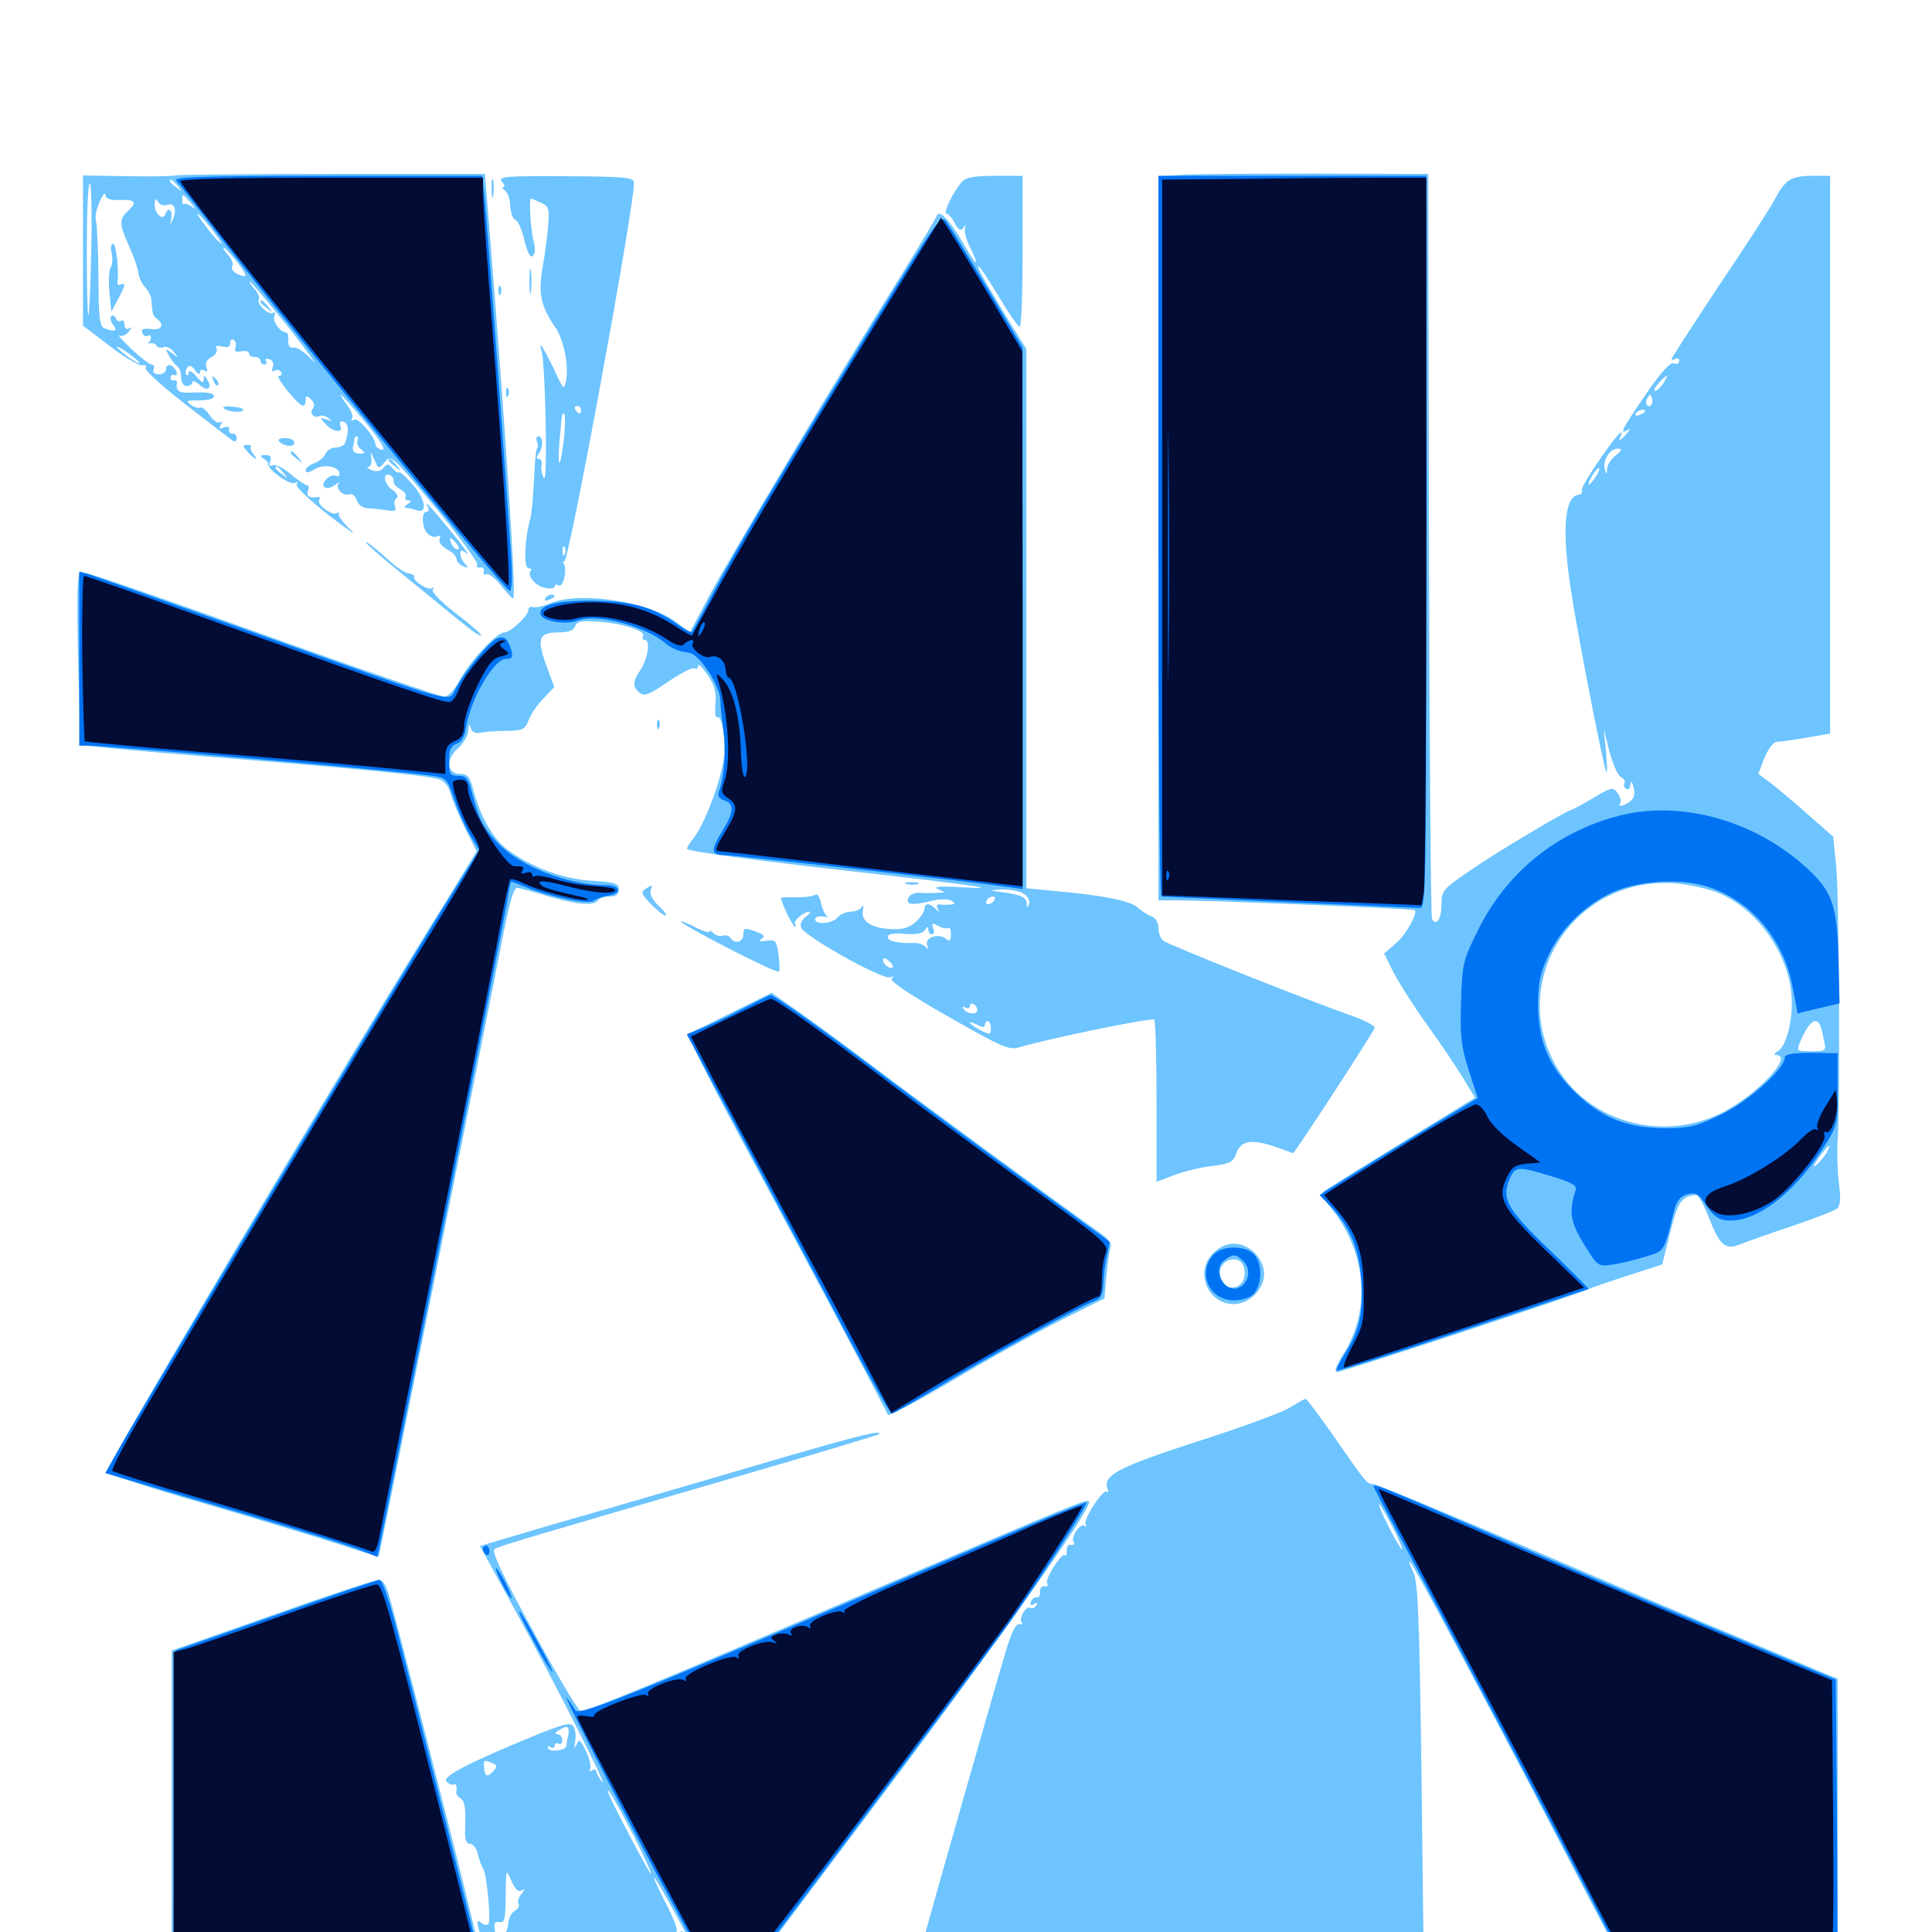 <svg xmlns="http://www.w3.org/2000/svg" viewBox="0 -1000 1000 1000">
	<path fill="#6dc4ff" d="M90.625 -909.18C90.234 -908.789 79.297 -908.594 66.406 -908.789L42.969 -909.18V-870.312V-831.445L56.836 -820.898C64.453 -815.039 72.07 -810.547 73.633 -810.938C75.195 -811.328 75.977 -810.742 75.391 -809.57C74.609 -808.594 83.984 -800 96.094 -790.625C108.203 -781.25 119.141 -772.852 120.312 -772.07C121.484 -771.094 122.461 -771.484 122.461 -773.242C122.461 -774.609 121.484 -775.781 120.312 -775.586C119.141 -775.391 118.359 -776.172 118.555 -777.539C118.945 -779.102 117.773 -779.492 115.82 -778.711C113.477 -777.734 113.086 -778.125 114.258 -780.078C115.234 -781.641 115.039 -782.227 113.867 -781.445C112.695 -780.664 110.352 -782.422 108.594 -784.961C106.836 -787.695 104.492 -789.453 103.711 -789.062C102.93 -788.477 100.586 -789.062 98.828 -790.43C95.898 -792.578 96.484 -792.773 103.125 -792.773C107.617 -792.773 110.742 -793.555 110.742 -794.922C110.742 -796.484 107.422 -797.07 101.172 -796.875C92.578 -796.289 90.82 -797.266 91.602 -802.148C91.602 -802.93 91.016 -803.32 90.039 -803.125C89.062 -802.734 88.281 -803.516 88.281 -804.492C88.281 -805.664 89.062 -806.25 90.234 -805.859C92.969 -805.078 91.016 -809.961 88.281 -810.938C86.914 -811.328 85.938 -810.547 85.938 -808.984C85.938 -807.422 84.375 -806.25 82.227 -806.25C80.078 -806.25 78.906 -807.227 79.492 -808.789C80.078 -810.156 79.688 -811.328 78.516 -811.328C77.344 -811.328 72.656 -815.039 67.969 -819.336C63.477 -823.828 60.547 -826.953 61.719 -826.367C63.086 -825.586 65.234 -826.562 66.602 -828.32C68.555 -830.664 68.555 -831.055 66.992 -830.078C65.43 -829.297 64.453 -829.883 64.453 -831.836C64.453 -833.594 63.672 -834.57 62.695 -833.984C61.719 -833.203 60.547 -833.984 59.961 -835.156C59.57 -836.523 58.398 -837.109 57.617 -836.328C56.836 -835.547 57.227 -833.594 58.594 -831.836C61.133 -828.711 59.375 -827.93 54.102 -830.078C51.562 -830.859 50.977 -835.938 50.977 -857.227C50.781 -871.68 50.195 -884.766 49.609 -886.133C49.023 -887.695 50 -891.992 51.562 -895.508C53.125 -899.219 54.492 -900.781 54.492 -899.219C54.688 -897.266 56.641 -896.289 60.938 -896.484C69.922 -896.875 71.289 -895.508 66.602 -891.211C61.523 -886.328 61.523 -884.375 66.797 -872.656C69.141 -867.383 71.484 -860.938 71.68 -858.398C72.07 -855.859 73.828 -852.539 75.391 -850.977C76.758 -849.414 78.32 -846.68 78.32 -844.922C78.906 -837.695 79.102 -836.523 81.055 -835.156C85.352 -832.031 83.789 -828.906 78.32 -829.688C74.219 -830.078 72.852 -829.688 73.633 -827.734C74.219 -826.172 75.391 -825.586 76.367 -826.172C77.344 -826.758 78.125 -826.367 78.125 -825.195C78.125 -824.219 77.539 -823.047 76.758 -822.461C75.781 -822.07 76.172 -822.07 77.539 -822.266C78.906 -822.656 80.469 -822.07 81.055 -821.094C81.641 -820.117 83.398 -819.727 84.766 -820.312C86.133 -820.898 88.477 -819.727 90.039 -817.773C92.578 -814.453 92.578 -814.453 89.062 -817.188C85.547 -819.922 85.352 -819.922 87.5 -815.82C88.867 -813.477 90.82 -810.938 91.797 -810.352C92.969 -809.766 93.75 -807.227 93.75 -804.688C93.75 -802.148 94.922 -800.195 96.68 -800.195C98.242 -800.195 99.609 -801.172 99.609 -802.148C99.609 -803.32 101.367 -802.539 103.32 -800.781C107.422 -797.07 110.156 -799.023 107.227 -803.516C105.859 -806.055 105.469 -806.055 105.469 -803.516C105.273 -801.367 104.297 -801.953 101.562 -805.273C99.414 -807.812 97.656 -808.594 97.656 -807.227C97.656 -805.859 97.07 -805.273 96.484 -806.055C95.898 -806.641 95.898 -808.203 96.875 -809.57C97.852 -811.328 99.023 -810.938 100.977 -808.398C102.344 -806.25 103.516 -805.859 103.516 -807.227C103.516 -808.594 104.492 -808.984 105.859 -808.203C107.422 -807.227 107.617 -807.812 106.836 -809.961C106.055 -812.109 107.031 -813.867 109.57 -815.234C111.719 -816.406 112.695 -818.359 112.109 -819.531C111.133 -820.898 112.109 -821.289 114.844 -820.703C117.773 -819.922 119.141 -820.312 119.141 -822.461C119.141 -824.023 119.922 -824.805 121.094 -824.023C122.07 -823.438 122.461 -821.68 121.875 -820.117C121.094 -818.164 121.875 -817.578 124.805 -818.164C127.148 -818.555 128.906 -818.164 128.906 -816.992C128.906 -816.016 130.273 -815.234 131.836 -815.234C133.398 -815.234 134.766 -814.453 134.766 -813.281C134.766 -812.305 135.742 -811.328 136.914 -811.328C137.891 -811.328 138.281 -812.109 137.695 -813.281C137.109 -814.258 137.695 -814.648 139.453 -814.062C141.211 -813.477 141.797 -811.719 141.211 -809.961C140.43 -808.008 140.82 -807.227 142.188 -808.203C143.359 -808.789 144.727 -808.594 145.508 -807.422C146.094 -806.445 145.703 -805.469 144.336 -805.469C141.992 -805.469 154.102 -790.234 156.836 -790.039C157.617 -789.844 158.203 -791.211 158.203 -792.773C158.203 -795.312 158.594 -795.508 160.938 -793.359C162.695 -791.602 163.086 -790.039 161.914 -788.477C159.766 -786.133 162.891 -783.008 165.625 -784.766C166.406 -785.156 168.359 -784.766 169.922 -783.594C172.266 -782.031 172.07 -781.836 169.141 -782.812C165.43 -784.18 165.43 -783.984 168.555 -780.469C172.461 -776.172 177.93 -775.586 176.172 -779.688C175.586 -781.641 176.172 -782.227 177.93 -781.641C180.469 -780.664 180.664 -776.953 178.711 -770.898C178.32 -769.531 175.977 -768.359 173.828 -768.359C171.68 -768.359 169.336 -766.992 168.555 -765.234C167.969 -763.672 165.43 -761.328 162.891 -760.352C160.352 -759.57 158.203 -757.617 158.203 -756.445C158.203 -755.078 159.766 -755.273 162.695 -757.031C167.383 -760.156 175.781 -758.594 175.781 -754.688C175.781 -753.516 174.805 -753.125 173.828 -753.711C172.656 -754.297 170.508 -753.711 168.945 -751.953C165.039 -748.047 168.945 -745.703 173.438 -749.023C175.195 -750.391 176.172 -750.781 175.391 -750C173.242 -747.461 177.539 -742.969 180.664 -744.141C182.031 -744.727 183.789 -743.555 184.57 -741.211C185.352 -738.867 187.5 -737.109 190.039 -736.914C192.383 -736.914 196.875 -736.328 200 -735.938C204.297 -735.156 205.273 -735.547 204.492 -737.891C203.711 -739.648 204.297 -741.406 205.273 -742.188C206.445 -742.773 205.664 -744.531 203.32 -746.289C198.828 -749.219 197.656 -755.664 201.758 -754.102C202.93 -753.711 203.906 -752.344 203.711 -751.172C203.32 -750 204.883 -748.047 207.031 -746.875C209.18 -745.703 210.547 -743.945 209.961 -742.773C209.18 -741.797 209.961 -741.016 211.328 -741.016C213.086 -741.016 213.086 -740.43 210.938 -739.062C209.18 -737.891 208.984 -737.109 210.352 -737.109C211.523 -737.109 213.867 -736.523 215.43 -735.938C221.289 -733.789 220.508 -741.016 214.062 -748.633C210.352 -752.93 207.031 -756.055 206.641 -755.469C206.055 -755.078 204.492 -755.859 203.125 -757.617C200.977 -760.156 200.391 -760.156 198.438 -757.812C197.07 -756.055 194.922 -755.664 192.383 -756.641C190.234 -757.617 189.453 -758.398 190.82 -758.398C191.992 -758.594 192.578 -760.547 192.188 -763.086C191.602 -766.602 191.797 -766.406 193.75 -762.109C195.898 -757.031 195.898 -757.031 199.219 -760.938C202.344 -764.844 202.93 -764.258 225.391 -737.305C237.891 -722.07 247.656 -708.789 247.07 -707.617C246.289 -706.641 246.875 -706.055 248.438 -706.25C249.805 -706.641 250.781 -705.664 250.391 -704.297C250.195 -702.734 250.781 -702.148 251.758 -702.734C252.734 -703.516 256.055 -700.977 259.18 -697.07C262.109 -693.359 265.039 -690.234 265.625 -690.234C267.383 -690.234 262.109 -771.289 253.32 -881.641L250.977 -909.961H171.289C127.344 -909.961 91.211 -909.57 90.625 -909.18ZM91.992 -903.711C94.531 -900.586 94.336 -900.391 91.406 -902.93C89.453 -904.297 87.891 -905.859 87.891 -906.25C87.891 -907.812 89.453 -906.836 91.992 -903.711ZM47.266 -871.484C46.875 -852.93 46.289 -837.305 45.703 -836.914C45.312 -836.523 44.922 -851.562 44.922 -870.508C44.922 -889.648 45.508 -905.078 46.484 -905.078C47.266 -905.078 47.656 -889.844 47.266 -871.484ZM98.828 -894.922C101.172 -892.188 101.367 -891.406 99.414 -892.969C97.656 -894.141 95.898 -894.922 95.312 -894.336C94.922 -893.75 94.336 -894.727 94.336 -896.289C94.336 -900 94.336 -900 98.828 -894.922ZM86.523 -893.945C90.234 -895.312 91.797 -891.602 89.453 -886.523C87.891 -883.008 87.891 -883.008 88.672 -887.109C89.453 -891.602 86.914 -893.164 85.547 -889.062C84.375 -885.547 80.078 -889.258 80.078 -893.945C80.078 -897.266 80.469 -897.656 81.836 -895.508C82.812 -893.945 84.961 -893.359 86.523 -893.945ZM109.375 -881.641C112.695 -877.344 115.039 -873.828 114.648 -873.828C114.062 -873.828 110.742 -877.344 107.422 -881.641C104.102 -885.938 101.758 -889.453 102.148 -889.453C102.734 -889.453 106.055 -885.938 109.375 -881.641ZM122.852 -864.258C126.172 -859.961 127.93 -856.836 126.562 -857.031C122.266 -857.617 118.945 -860.352 120.312 -862.305C120.898 -863.477 119.922 -866.016 117.969 -868.164C116.211 -870.117 115.039 -871.875 115.82 -871.875C116.406 -871.875 119.531 -868.359 122.852 -864.258ZM149.414 -830.469C159.766 -817.188 165.234 -809.57 161.719 -813.477C158.203 -817.383 153.906 -820.312 152.148 -820.117C150 -819.727 149.023 -820.898 149.219 -823.828C149.414 -825.977 148.828 -827.93 148.242 -827.93C145.117 -827.93 141.016 -833.398 141.992 -836.328C142.578 -838.086 142.383 -839.062 141.602 -838.086C139.453 -836.328 132.617 -842.578 133.984 -844.922C134.57 -845.898 133.594 -848.438 131.641 -850.586C129.883 -852.539 128.711 -854.297 129.297 -854.297C129.883 -854.297 138.867 -843.555 149.414 -830.469ZM51.953 -828.516C49.805 -830.859 47.461 -832.812 46.484 -832.812C43.75 -832.812 44.727 -831.445 50.391 -827.93L55.664 -824.414ZM131.836 -830.859C131.25 -832.031 130.273 -832.812 129.688 -832.812C129.297 -832.812 128.906 -832.031 128.906 -830.859C128.906 -829.883 129.883 -828.906 131.055 -828.906C132.031 -828.906 132.422 -829.883 131.836 -830.859ZM83.008 -825.391C83.594 -825.977 82.617 -827.148 80.664 -827.734C77.93 -828.906 77.734 -828.711 79.492 -826.758C80.859 -825.391 82.422 -824.805 83.008 -825.391ZM72.266 -812.109C72.266 -811.523 69.727 -812.891 66.406 -815.234C63.281 -817.578 60.547 -819.922 60.547 -820.312C60.547 -820.898 63.281 -819.531 66.406 -817.188C69.727 -814.844 72.266 -812.5 72.266 -812.109ZM173.047 -801.172C168.75 -806.055 168.555 -806.055 166.992 -803.711C166.406 -802.734 166.797 -801.367 167.969 -800.586C168.945 -800 169.922 -800 169.922 -800.781C169.922 -801.367 171.484 -800.781 173.438 -799.414C176.172 -797.266 175.977 -797.461 173.047 -801.172ZM88.086 -800.195C86.719 -801.953 85.156 -803.516 84.766 -803.516C83.203 -803.516 84.18 -801.953 87.5 -799.414C90.43 -796.875 90.625 -797.07 88.086 -800.195ZM189.258 -781.25C197.07 -771.68 200 -766.992 197.656 -767.188C195.898 -767.578 194.336 -768.75 194.336 -769.922C194.336 -773.633 185.352 -784.18 183.203 -782.812C182.031 -782.031 181.641 -782.227 182.227 -783.398C183.008 -784.57 181.641 -787.695 179.492 -790.625C177.344 -793.359 175.977 -795.703 176.367 -795.703C176.758 -795.703 182.617 -789.258 189.258 -781.25ZM184.961 -771.875C184.57 -770.508 185.547 -768.359 186.914 -767.383C189.258 -765.625 189.062 -765.234 185.938 -765.234C183.594 -765.234 182.422 -766.406 182.617 -768.359C183.008 -769.922 183.398 -771.875 183.398 -772.852C183.594 -773.633 184.18 -774.219 184.766 -774.219C185.352 -774.219 185.547 -773.047 184.961 -771.875ZM134.766 -843.75C134.766 -843.359 136.328 -841.797 138.281 -840.43C141.211 -837.891 141.406 -838.086 138.867 -841.211C136.328 -844.336 134.766 -845.312 134.766 -843.75ZM612.891 -909.57L599.609 -908.789V-721.484V-533.984H608.984C625.977 -533.984 731.445 -529.688 732.227 -528.906C733.984 -527.344 727.539 -515.82 722.266 -511.523L716.406 -506.445L721.484 -496.289C724.414 -490.82 732.031 -478.711 738.672 -469.531C745.312 -460.352 753.516 -448.242 757.031 -442.383L763.477 -431.836L725.977 -408.789C705.273 -396.094 687.305 -384.766 685.742 -383.789C683.594 -382.422 684.18 -380.664 689.062 -374.609C707.422 -351.758 709.766 -321.68 695.117 -298.828C691.211 -292.578 690.43 -289.844 692.188 -289.844C694.922 -289.844 816.211 -329.883 822.07 -332.617C823.828 -333.594 833.203 -336.719 842.773 -339.844L860.352 -345.508L864.453 -361.914C868.359 -377.93 870.508 -381.055 877.93 -381.445C879.102 -381.641 881.836 -376.367 884.375 -370.117C890.234 -355.078 892.969 -352.734 900.977 -356.055C904.492 -357.422 916.406 -361.719 927.734 -365.43C939.062 -369.336 949.414 -373.242 950.781 -374.414C952.539 -375.781 952.93 -379.492 951.758 -388.281C950.977 -394.922 950.781 -404.688 951.172 -409.961C952.539 -427.539 951.953 -536.523 950.391 -551.953L948.828 -566.992L934.766 -579.297C927.148 -586.133 918.359 -593.359 915.43 -595.508L910.156 -599.414L913.281 -607.812C915.234 -612.305 917.969 -616.016 919.531 -616.016C921.289 -616.016 928.125 -616.992 934.961 -618.164L947.266 -620.312V-764.648V-908.984H937.695C927.148 -908.984 923.828 -906.836 918.555 -896.68C916.797 -893.164 904.102 -873.438 890.234 -852.93C876.562 -832.227 865.234 -814.844 865.234 -814.258C865.234 -813.477 866.211 -813.672 867.188 -814.258C868.359 -814.844 869.141 -814.453 869.141 -813.281C869.141 -811.914 867.969 -811.328 866.406 -811.914C864.453 -812.695 859.766 -807.422 851.758 -795.703C839.648 -778.125 837.891 -774.805 842.383 -777.344C843.945 -778.32 843.945 -777.734 841.992 -775.586C839.062 -772.07 836.914 -771.094 838.867 -774.219C839.453 -775.391 839.648 -776.172 839.062 -776.172C837.109 -776.172 818.359 -748.828 818.75 -746.484C819.141 -745.117 818.555 -744.141 817.383 -743.945C809.57 -743.555 808.203 -725.195 813.477 -692.188C817.773 -665.234 830.273 -601.562 831.445 -600.391C832.031 -599.805 831.836 -604.688 831.25 -611.133L830.078 -622.852L833.008 -611.133C834.766 -604.688 837.305 -598.828 838.867 -597.852C840.625 -597.07 841.406 -595.508 840.82 -594.531C840.234 -593.555 840.625 -592.383 841.797 -591.602C842.773 -591.016 843.75 -591.992 843.945 -593.945C844.141 -596.289 844.531 -595.898 845.508 -592.578C846.484 -589.258 845.898 -586.914 843.945 -585.352C840.43 -582.617 837.109 -582.031 838.672 -584.57C839.258 -585.352 838.672 -587.695 837.305 -589.453C834.961 -592.773 833.984 -592.578 824.609 -586.914C818.945 -583.594 813.867 -580.859 813.477 -580.859C811.523 -580.859 773.047 -558.008 760.352 -549.023C746.875 -539.844 746.094 -538.867 746.094 -531.836C746.094 -524.414 743.555 -520.508 741.211 -524.219C740.625 -525.195 739.844 -612.5 739.648 -717.969L739.258 -909.961L682.617 -910.156C651.562 -910.156 620.117 -909.961 612.891 -909.57ZM860.938 -801.562C859.57 -799.414 857.617 -797.656 856.641 -797.656C855.664 -797.656 856.445 -799.414 858.398 -801.562C860.352 -803.711 862.305 -805.469 862.695 -805.469C863.086 -805.469 862.305 -803.711 860.938 -801.562ZM854.688 -790.43C852.734 -788.477 850.977 -791.406 852.734 -793.945C853.906 -796.094 854.297 -796.094 855.078 -793.945C855.469 -792.578 855.273 -791.016 854.688 -790.43ZM851.562 -787.109C851.562 -786.719 850.195 -785.742 848.438 -785.156C846.875 -784.57 846.094 -784.766 846.68 -785.938C847.852 -787.891 851.562 -788.672 851.562 -787.109ZM836.328 -764.258C833.984 -762.5 831.836 -759.375 831.836 -757.227C831.641 -754.102 831.445 -754.102 830.664 -757.031C829.492 -761.719 833.203 -767.773 837.109 -767.773C839.844 -767.773 839.844 -767.188 836.328 -764.258ZM825.391 -752.344C823.633 -750 822.266 -748.633 822.266 -749.414C822.266 -751.562 826.953 -758.594 827.734 -757.617C828.125 -757.227 827.148 -754.883 825.391 -752.344ZM887.109 -538.672C907.227 -531.836 924.805 -508.789 927.148 -486.328C928.516 -474.023 925 -458.594 920.117 -455.859C918.164 -454.688 917.969 -453.906 919.531 -453.906C928.32 -453.711 910.352 -434.18 892.383 -424.609C862.891 -408.984 825.391 -417.969 807.617 -444.727C778.32 -489.258 813.281 -546.875 867.188 -542.773C873.047 -542.383 882.031 -540.43 887.109 -538.672ZM942.188 -469.141C942.773 -467.773 943.555 -464.258 944.141 -461.328C945.312 -456.055 945.117 -455.859 937.5 -455.859C929.883 -455.859 929.688 -455.859 932.031 -461.328C934.961 -468.164 937.5 -471.484 939.844 -471.484C940.82 -471.484 941.797 -470.312 942.188 -469.141ZM945.508 -403.516C944.531 -401.562 941.992 -398.633 940.234 -397.07C938.086 -395.312 938.477 -396.68 941.406 -400.781C946.484 -407.617 948.438 -408.984 945.508 -403.516ZM254.492 -902.148C254.492 -897.852 254.883 -896.289 255.273 -898.828C255.664 -901.172 255.664 -904.688 255.273 -906.641C254.688 -908.398 254.297 -906.445 254.492 -902.148ZM259.766 -906.055C261.133 -904.492 261.523 -903.125 260.547 -903.125C259.57 -903.125 259.961 -902.344 261.328 -901.367C262.695 -900.586 264.062 -896.875 264.062 -893.555C264.258 -890.039 265.43 -886.719 266.797 -886.133C268.164 -885.742 270.312 -880.859 271.484 -875.391C273.047 -868.945 274.609 -866.406 275.781 -867.578C277.148 -868.945 277.148 -871.68 276.172 -875.195C274.805 -879.883 273.633 -897.266 274.805 -897.266C275 -897.266 277.344 -896.289 279.883 -895.117C283.984 -893.359 284.375 -891.992 283.789 -883.984C283.398 -878.906 282.227 -868.945 280.859 -861.719C278.516 -847.852 279.883 -841.602 287.5 -830.469C291.797 -824.219 294.531 -810.547 292.969 -802.93C291.992 -797.852 291.602 -798.242 286.523 -809.375C283.398 -815.82 280.469 -821.094 280.078 -821.094C279.492 -821.094 279.492 -820.312 280.078 -819.336C282.227 -816.016 283.594 -749.609 281.641 -752.539C280.469 -754.102 279.883 -757.031 280.273 -758.984C280.664 -760.938 280.078 -762.5 278.906 -762.5C277.539 -762.5 277.539 -763.281 278.711 -765.039C281.25 -767.969 281.25 -774.219 278.711 -774.219C277.734 -774.219 277.344 -773.047 277.93 -771.484C278.516 -769.922 278.516 -768.359 277.93 -767.773C277.344 -767.188 276.758 -759.766 276.367 -751.367C275.977 -742.969 275.195 -733.984 274.414 -731.25C271.484 -720.703 270.898 -705.859 273.633 -705.859C275 -705.859 275.391 -705.273 274.805 -704.688C272.461 -702.344 277.148 -696.484 282.227 -695.703C284.961 -695.117 287.109 -695.508 287.109 -696.484C287.109 -697.461 287.891 -697.656 289.062 -697.07C291.406 -695.508 293.75 -704.883 291.797 -708.203C291.016 -709.57 291.211 -709.961 291.992 -709.18C294.141 -707.227 328.125 -891.797 328.125 -905.078C328.125 -908.203 325.195 -908.594 292.773 -908.789C261.328 -908.984 257.617 -908.594 259.766 -906.055ZM300.781 -787.891C300.781 -786.914 300.391 -785.938 300 -785.938C299.414 -785.938 298.438 -786.914 297.852 -787.891C297.266 -789.062 297.656 -789.844 298.633 -789.844C299.805 -789.844 300.781 -789.062 300.781 -787.891ZM291.992 -773.828C291.211 -766.992 290.234 -761.133 289.648 -760.547C289.062 -759.961 289.062 -765.234 289.648 -772.266C291.016 -787.305 290.82 -785.938 291.992 -785.938C292.578 -785.938 292.578 -780.469 291.992 -773.828ZM292.383 -713.281C291.797 -711.719 291.211 -712.305 291.211 -714.453C291.016 -716.602 291.602 -717.773 292.188 -716.992C292.773 -716.406 292.969 -714.648 292.383 -713.281ZM497.656 -905.664C493.359 -900.586 487.891 -889.453 489.844 -889.453C490.82 -889.453 492.773 -887.305 494.141 -884.57C496.094 -880.859 497.266 -880.273 498.633 -882.031C499.805 -883.984 500 -883.789 499.414 -881.641C499.023 -880.078 500.195 -875.391 502.344 -871.484C507.812 -860.352 505.078 -862.5 498.242 -874.609C491.602 -885.938 486.133 -891.797 484.961 -888.477C484.57 -887.305 475.977 -872.852 465.625 -856.25C432.812 -803.711 377.734 -711.523 367.188 -691.797L357.031 -672.656L350.391 -677.734C336.133 -688.672 300.195 -694.141 284.57 -687.695C281.055 -686.133 277.148 -685.352 275.977 -685.742C274.609 -686.328 273.438 -685.547 273.438 -684.18C273.438 -681.25 264.258 -672.656 260.938 -672.656C257.031 -672.656 242.969 -657.422 237.891 -647.852C235.156 -642.773 232.031 -639.453 229.883 -639.453C228.125 -639.453 194.141 -650.977 154.688 -665.039C70.703 -695.117 45.117 -703.906 41.797 -703.906C40.039 -703.906 39.648 -693.359 40.43 -659.57C41.016 -634.961 41.797 -614.648 42.188 -614.453C42.383 -614.062 68.555 -611.523 100 -608.984C186.133 -602.148 223.242 -598.438 227.734 -596.484C230.078 -595.703 232.422 -592.383 233.203 -589.258C233.984 -586.328 237.305 -578.32 240.625 -571.484L246.68 -559.375L233.789 -538.281C175.195 -444.141 54.492 -240.82 55.273 -238.086C55.664 -237.109 77.93 -229.688 104.688 -222.07C131.445 -214.258 162.891 -204.688 174.609 -200.977C186.133 -197.07 195.898 -194.141 196.094 -194.531C196.484 -195.312 251.367 -469.531 258.984 -508.594C263.477 -532.617 265.82 -540.625 267.773 -540.43C269.336 -540.234 276.562 -538.281 284.18 -535.938C299.023 -531.641 307.617 -531.055 309.57 -533.984C310.156 -535.156 312.891 -535.938 315.625 -535.938C318.945 -535.938 320.312 -537.109 320.312 -539.648C320.312 -542.773 318.359 -543.359 306.055 -544.141C290.82 -545.117 274.414 -551.367 262.305 -560.547C255.078 -566.016 248.633 -577.539 245.117 -590.625C243.359 -597.852 242.188 -599.414 238.086 -599.414C231.25 -599.414 230.664 -607.227 237.109 -612.695C239.844 -615.234 242.383 -619.336 242.383 -621.875C242.578 -625.195 242.969 -625.586 243.555 -623.438C244.141 -621.094 245.898 -620.312 248.633 -620.703C250.977 -621.289 257.031 -621.68 262.305 -621.68C270.508 -621.875 271.875 -622.461 273.633 -627.344C274.805 -630.273 278.125 -635.352 281.25 -638.477L286.914 -644.336L282.812 -655.469C277.734 -669.531 278.906 -672.656 288.867 -672.656C294.141 -672.656 296.875 -673.633 297.656 -675.781C298.633 -678.516 300.977 -678.906 311.133 -678.125C323.828 -676.953 334.57 -673.242 332.812 -670.508C332.227 -669.531 332.812 -668.75 333.789 -668.75C336.914 -668.75 335.156 -658.594 331.445 -653.125C327.344 -647.266 327.344 -644.531 331.055 -641.406C333.398 -639.453 336.133 -640.43 345.703 -647.07C352.344 -651.562 358.398 -654.688 359.375 -654.102C360.547 -653.32 361.328 -654.102 361.328 -655.469C361.328 -656.836 363.477 -654.688 366.211 -650.781C369.727 -645.508 370.898 -641.797 370.312 -635.742C369.922 -631.445 370.312 -628.32 371.094 -628.711C373.242 -630.078 375 -622.461 375 -611.523C375 -601.172 365.625 -574.609 358.984 -566.211C356.836 -563.477 355.273 -560.938 355.664 -560.547C357.617 -559.18 388.672 -554.883 444.336 -548.633C507.617 -541.406 520.703 -539.453 496.094 -540.82C486.523 -541.406 482.812 -541.016 485.352 -539.844L489.258 -538.086L485.352 -537.891C483.203 -537.695 479.102 -537.695 476.367 -537.891C473.242 -538.086 470.703 -536.914 470.117 -535.156C468.75 -531.641 471.875 -531.25 482.617 -533.789C486.719 -534.766 491.016 -534.766 492.383 -533.789C494.727 -532.422 494.531 -532.031 492.188 -531.836C490.625 -531.641 488.086 -531.641 486.523 -531.836C484.961 -532.227 484.57 -531.25 485.352 -529.688C486.523 -527.734 486.328 -527.539 484.18 -529.688C480.859 -532.812 478.516 -532.617 478.516 -529.492C478.516 -528.125 476.367 -525 473.828 -522.656C470.117 -519.531 466.992 -518.75 460.352 -519.141C450.391 -519.922 445.508 -523.242 446.68 -529.102C447.07 -531.25 446.875 -531.836 446.094 -530.664C445.508 -529.297 442.969 -528.125 440.43 -528.125C438.086 -528.125 434.961 -526.758 433.594 -525.195C430.859 -521.875 421.875 -521.094 421.875 -524.219C421.875 -525.391 423.828 -525.977 426.367 -525.586C428.711 -525.195 429.688 -525.195 428.516 -525.586C427.148 -525.977 425.781 -529.102 425 -532.227C424.219 -536.133 423.047 -537.695 421.68 -536.719C420.312 -535.938 416.016 -535.547 411.719 -535.547C407.617 -535.742 404.297 -535.547 404.297 -535.156C404.297 -533.008 410.352 -520.312 411.523 -520.312C412.109 -520.312 412.109 -520.898 411.523 -521.68C410.156 -523.047 415.82 -527.93 418.75 -528.125C419.922 -528.125 418.945 -526.953 416.992 -525.391C415.039 -524.023 413.867 -521.484 414.648 -519.922C416.211 -515.43 456.445 -492.969 460.547 -494.141C462.695 -494.922 463.086 -494.727 461.523 -493.555C459.961 -492.578 469.922 -485.742 490.43 -474.023C519.336 -457.617 522.266 -456.25 527.93 -458.008C542.188 -462.305 596.289 -473.438 597.461 -472.266C598.047 -471.68 598.633 -452.539 598.633 -429.688V-388.281L607.812 -391.797C612.891 -393.75 621.875 -395.898 627.539 -396.484C636.719 -397.656 638.281 -398.438 640.039 -403.32C642.578 -409.961 648.242 -410.547 661.133 -406.055C665.43 -404.492 669.141 -403.125 669.336 -403.125C670.117 -403.125 711.133 -466.016 711.523 -467.969C711.719 -469.141 706.25 -471.875 699.219 -474.414C678.906 -481.445 604.688 -510.938 602.148 -513.086C600.781 -514.062 599.609 -516.992 599.609 -519.727C599.609 -522.266 598.242 -524.805 596.289 -525.586C594.336 -526.172 591.016 -528.32 588.867 -530.273C584.961 -533.789 571.289 -536.523 545.508 -538.867L531.25 -540.234V-679.688V-819.336L520.508 -836.719C507.812 -857.617 505.469 -862.109 506.641 -862.109C507.227 -862.109 511.719 -855.078 516.992 -846.484C522.07 -837.891 526.953 -830.859 527.734 -830.859C528.711 -830.859 529.297 -848.438 529.297 -869.922V-908.984H515.039C503.711 -908.984 500 -908.203 497.656 -905.664ZM530.078 -537.305C532.227 -535.742 533.203 -533.398 532.617 -531.836C531.836 -529.883 531.445 -529.883 531.445 -532.422C531.25 -535.742 528.125 -537.109 516.602 -538.477C511.914 -539.062 512.305 -539.258 518.75 -539.648C523.047 -539.648 528.125 -538.672 530.078 -537.305ZM514.648 -533.984C514.062 -533.008 512.5 -532.031 511.523 -532.031C510.352 -532.031 510.156 -533.008 510.742 -533.984C511.328 -535.156 512.891 -535.938 513.867 -535.938C515.039 -535.938 515.234 -535.156 514.648 -533.984ZM491.016 -519.727C491.602 -520.312 492.188 -518.945 492.188 -516.406C492.188 -513.086 491.602 -512.5 489.648 -514.062C485.938 -517.188 478.516 -514.844 479.883 -510.938C480.469 -508.789 480.273 -508.398 479.102 -509.766C478.32 -510.938 475.781 -511.914 473.633 -511.914C464.258 -511.719 459.57 -512.695 459.57 -515.039C459.57 -516.602 462.305 -517.188 468.359 -516.602C474.219 -516.211 477.539 -516.797 478.711 -518.555C479.883 -520.508 480.469 -520.703 480.469 -518.945C480.469 -517.578 481.25 -516.406 482.422 -516.406C483.398 -516.406 483.789 -517.773 483.008 -519.531C482.031 -522.266 482.422 -522.461 485.742 -520.703C487.891 -519.531 490.234 -519.141 491.016 -519.727ZM462.109 -499.414C460.742 -498.047 457.031 -500.781 457.031 -503.125C457.031 -504.297 458.203 -504.297 459.961 -502.734C461.719 -501.367 462.5 -499.805 462.109 -499.414ZM470.703 -495.117C470.703 -497.656 469.531 -497.266 466.797 -493.945C464.648 -491.406 464.844 -491.211 467.578 -492.188C469.336 -492.773 470.703 -494.141 470.703 -495.117ZM505.859 -477.148C505.859 -474.609 500.586 -475 498.828 -477.734C498.047 -479.102 498.242 -479.297 499.609 -478.516C500.977 -477.734 501.953 -478.125 501.953 -479.297C501.953 -480.469 502.93 -480.859 503.906 -480.273C505.078 -479.688 505.859 -478.32 505.859 -477.148ZM509.766 -469.531C509.766 -470.508 510.547 -471.484 511.328 -471.484C512.109 -471.484 512.891 -469.727 512.891 -467.773C512.891 -464.258 512.5 -464.258 507.422 -466.797C504.492 -468.359 501.953 -470.117 501.953 -470.703C501.953 -471.094 503.711 -470.703 505.859 -469.531C508.594 -468.164 509.766 -468.164 509.766 -469.531ZM57.812 -868.945C58.398 -866.211 58.203 -862.891 57.227 -861.523C56.445 -860.352 56.055 -854.492 56.641 -849.023L57.617 -838.672L61.719 -846.289C64.648 -851.758 65.039 -853.711 63.086 -852.93C61.719 -852.344 60.547 -852.539 60.742 -853.516C61.719 -859.375 60.156 -873.828 58.594 -873.828C57.422 -873.828 57.031 -871.68 57.812 -868.945ZM274.023 -854.297C274.023 -848.438 274.414 -845.898 274.805 -849.023C275.195 -851.953 275.195 -856.641 274.805 -859.766C274.414 -862.695 274.023 -860.156 274.023 -854.297ZM258.008 -849.219C258.008 -847.07 258.594 -846.484 259.18 -848.047C259.766 -849.414 259.57 -851.172 258.984 -851.758C258.398 -852.539 257.812 -851.367 258.008 -849.219ZM110.547 -802.93C111.133 -800.977 112.305 -800 112.891 -800.586C113.477 -801.172 112.891 -802.734 111.523 -804.102C109.57 -805.859 109.375 -805.664 110.547 -802.93ZM261.914 -796.484C261.914 -794.336 262.5 -793.75 263.086 -795.312C263.672 -796.68 263.477 -798.438 262.891 -799.023C262.305 -799.805 261.719 -798.633 261.914 -796.484ZM115.625 -788.867C115.039 -789.453 117.188 -789.844 120.508 -789.453C124.023 -789.258 126.367 -788.477 125.781 -787.695C124.805 -786.133 117.383 -786.914 115.625 -788.867ZM144.531 -771.484C147.266 -768.75 152.344 -768.359 152.344 -770.898C152.344 -772.266 150.195 -773.242 147.656 -773.242C144.531 -773.242 143.555 -772.461 144.531 -771.484ZM128.32 -766.016C132.031 -761.914 134.375 -761.133 131.055 -765.039C129.883 -766.602 129.297 -768.164 129.883 -768.75C130.469 -769.141 129.492 -769.727 127.93 -769.727C125.391 -769.727 125.391 -769.141 128.32 -766.016ZM150.391 -765.625C150.391 -765.234 151.953 -763.672 153.906 -762.305C156.836 -759.766 157.031 -759.961 154.492 -763.086C151.953 -766.211 150.391 -767.188 150.391 -765.625ZM136.328 -762.695C137.891 -761.914 138.867 -760.547 138.867 -759.766C138.281 -757.031 150.391 -748.633 152.539 -750C153.906 -750.781 154.297 -750.586 153.516 -749.219C152.93 -748.047 160.156 -741.211 170.312 -733.203C180.273 -725.586 185.352 -722.07 181.641 -725.586C177.93 -729.102 175 -732.812 175.391 -733.789C175.586 -734.766 175.195 -734.961 174.219 -734.375C171.875 -733.008 163.672 -738.867 165.234 -741.211C165.82 -742.188 165.625 -742.969 164.648 -742.773C160.352 -741.992 158.398 -743.164 159.375 -745.898C160.156 -747.461 159.766 -748.828 158.984 -748.828C158.008 -748.828 154.297 -751.367 150.586 -754.492C146.875 -757.617 142.773 -759.766 141.211 -759.18C139.453 -758.398 139.062 -759.18 139.844 -761.328C140.625 -763.477 140.039 -764.453 137.5 -764.453C134.766 -764.453 134.375 -764.062 136.328 -762.695ZM146.68 -755.273C149.219 -752.148 149.023 -751.953 146.094 -754.492C144.141 -755.859 142.578 -757.422 142.578 -757.812C142.578 -759.375 144.141 -758.398 146.68 -755.273ZM201.172 -761.719C201.172 -761.328 202.734 -759.766 204.688 -758.398C207.617 -755.859 207.812 -756.055 205.273 -759.18C202.734 -762.305 201.172 -763.281 201.172 -761.719ZM221.68 -737.109C222.266 -736.133 221.875 -735.156 220.898 -735.156C217.773 -735.156 218.359 -726.172 221.68 -723.438C223.242 -722.266 225.391 -721.68 226.367 -722.461C227.539 -723.047 228.125 -722.461 227.539 -720.898C226.953 -719.531 228.516 -717.188 231.445 -715.625C234.18 -714.258 236.328 -711.914 236.328 -710.547C236.328 -709.375 237.891 -707.617 239.844 -706.836C242.578 -705.859 242.773 -706.055 240.82 -708.008C239.453 -709.375 238.281 -711.719 238.281 -713.281C238.281 -715.625 238.867 -715.625 241.602 -713.477C243.555 -711.914 239.844 -717.188 233.398 -725C223.047 -737.695 218.359 -742.578 221.68 -737.109ZM236.328 -718.555C237.695 -716.797 237.891 -715.625 236.719 -715.625C235.742 -715.625 234.375 -716.992 233.594 -718.555C233.008 -720.117 232.812 -721.484 233.203 -721.484C233.594 -721.484 234.961 -720.117 236.328 -718.555ZM189.453 -719.141C189.453 -718.555 198.438 -710.742 209.57 -701.758C220.508 -692.969 233.594 -682.031 238.867 -677.93C243.945 -673.633 248.438 -670.508 249.023 -671.094C249.609 -671.484 243.75 -676.562 236.328 -682.227C228.906 -687.891 223.242 -693.555 224.023 -694.727C224.609 -695.703 224.414 -696.289 223.438 -695.508C221.484 -694.336 213.477 -699.414 214.453 -701.367C214.648 -702.148 213.477 -702.93 211.719 -703.125C209.961 -703.32 206.25 -705.664 203.32 -708.203C193.945 -716.602 189.453 -720.117 189.453 -719.141ZM282.227 -690.234C281.641 -689.062 282.422 -688.867 283.984 -689.453C287.5 -690.82 288.086 -692.188 285.352 -692.188C284.18 -692.188 282.812 -691.406 282.227 -690.234ZM340.039 -624.609C340.039 -622.461 340.625 -621.875 341.211 -623.438C341.797 -624.805 341.602 -626.562 341.016 -627.148C340.43 -627.93 339.844 -626.758 340.039 -624.609ZM469.336 -542.383C467.383 -542.969 468.555 -543.359 471.68 -543.359C475 -543.359 476.367 -542.969 475.195 -542.383C473.828 -541.992 471.094 -541.992 469.336 -542.383ZM333.984 -539.844C331.641 -538.281 332.031 -537.109 336.914 -532.031C340.039 -528.906 343.359 -526.172 344.336 -526.172C345.508 -526.172 343.945 -528.32 341.016 -531.055C337.891 -533.984 336.133 -537.305 336.719 -538.867C337.891 -542.188 337.891 -542.383 333.984 -539.844ZM352.539 -522.852C355.859 -519.531 402.148 -495.898 403.125 -497.07C403.711 -497.461 403.516 -501.562 402.93 -505.859C401.953 -513.086 401.562 -513.672 396.68 -513.086C393.164 -512.5 392.383 -512.695 394.141 -514.062C396.289 -515.43 395.312 -516.406 390.82 -517.969C385.352 -519.922 384.766 -519.727 384.766 -516.211C384.766 -512.305 380.078 -511.133 377.93 -514.648C377.148 -515.82 375.391 -516.211 374.023 -515.625C372.656 -515.234 370.508 -515.82 369.336 -516.992C368.164 -518.164 367.188 -518.555 367.188 -517.773C367.188 -516.992 363.477 -518.164 358.984 -520.508C354.297 -522.852 351.562 -523.828 352.539 -522.852ZM378.906 -475.977C367.578 -470.312 357.617 -465.43 356.445 -465.039C355.469 -464.648 366.406 -442.383 380.859 -415.625C421.289 -340.43 458.984 -269.531 459.57 -267.578C459.766 -266.797 474.609 -274.609 492.578 -285.156C510.352 -295.898 535.547 -309.766 548.242 -316.211L571.68 -327.93L572.656 -339.648C573.242 -346.094 574.219 -352.734 574.805 -354.297C575.586 -356.25 573.633 -358.984 568.75 -362.305C553.711 -372.852 471.875 -432.812 449.805 -449.609C437.109 -459.18 420.703 -471.289 413.086 -476.562L399.414 -486.133ZM627.93 -351.367C618.164 -341.797 625 -325 638.672 -325C646.68 -325 654.297 -332.617 654.297 -340.625C654.297 -348.633 646.68 -356.25 638.672 -356.25C634.961 -356.25 630.859 -354.492 627.93 -351.367ZM644.141 -342.383C645.312 -333.008 634.57 -330.078 631.836 -338.867C630.078 -343.945 634.375 -348.828 639.453 -348.047C642.188 -347.656 643.75 -345.703 644.141 -342.383ZM666.992 -271.094C662.695 -268.555 641.211 -260.742 619.141 -253.711C578.906 -240.625 570.703 -236.328 573.242 -229.492C573.828 -227.93 573.828 -227.148 573.047 -227.93C571.094 -229.883 560.547 -213.477 561.914 -210.938C562.5 -209.766 562.5 -209.375 561.523 -210.156C559.375 -212.109 554.102 -204.492 555.664 -201.953C556.445 -200.781 555.859 -200.195 554.297 -200.391C552.93 -200.781 551.953 -199.414 552.148 -197.461C552.148 -195.508 551.758 -194.336 551.172 -194.922C549.609 -196.68 540.625 -182.617 541.992 -180.469C542.773 -179.297 542.188 -178.711 540.625 -178.906C539.258 -179.297 538.281 -177.93 538.281 -176.172C538.477 -174.219 537.695 -173.047 536.719 -173.242C535.547 -173.438 534.18 -172.461 533.594 -170.898C533.008 -169.141 533.594 -168.75 535.156 -169.727C536.914 -170.703 537.305 -170.508 536.328 -168.945C535.547 -167.773 534.18 -167.188 533.203 -167.773C531.055 -169.141 526.953 -161.914 528.906 -159.961C529.688 -159.375 529.102 -158.984 527.734 -159.375C525.781 -159.766 523.438 -154.883 520.312 -144.336C515.82 -129.688 483.203 -15.039 477.539 5.469L475 14.844H606.055H736.914L735.742 -82.812C734.57 -167.383 733.984 -181.445 731.25 -186.914C729.492 -190.43 728.906 -192.383 730.078 -191.211C732.227 -188.867 766.992 -123.828 804.688 -51.562C818.945 -24.219 832.812 2.344 835.547 7.422L840.43 16.797H895.898H951.172V-57.227V-131.055L907.812 -149.219C883.789 -159.18 830.469 -181.836 789.062 -199.609C747.656 -217.188 712.5 -231.836 710.938 -231.836C707.422 -231.836 707.227 -232.227 690.039 -257.031C682.617 -267.578 676.367 -275.977 675.781 -275.977C675.195 -275.977 671.289 -273.633 666.992 -271.094ZM720.703 -209.766C724.023 -203.32 726.172 -198.047 725.586 -198.047C725.195 -198.047 722.07 -203.32 718.75 -209.766C715.43 -216.211 713.281 -221.484 713.867 -221.484C714.258 -221.484 717.383 -216.211 720.703 -209.766ZM483.789 12.109C484.57 11.523 483.398 10.938 481.25 11.133C479.102 11.133 478.516 11.719 480.078 12.305C481.445 12.891 483.203 12.695 483.789 12.109ZM491.602 12.109C492.383 11.523 491.211 10.938 489.062 11.133C486.914 11.133 486.328 11.719 487.891 12.305C489.258 12.891 491.016 12.695 491.602 12.109ZM531.836 12.305C538.477 11.914 532.617 11.719 518.555 11.719C504.688 11.719 499.219 11.914 506.445 12.305C513.672 12.695 525.195 12.695 531.836 12.305ZM566.016 12.305C569.922 11.914 566.602 11.523 558.594 11.523C550.586 11.523 547.266 11.914 551.367 12.305C555.273 12.695 561.914 12.695 566.016 12.305ZM637.305 12.305C642.773 11.914 638.281 11.719 626.953 11.719C615.625 11.719 611.133 11.914 616.797 12.305C622.266 12.695 631.641 12.695 637.305 12.305ZM406.25 -245.898C383.203 -239.062 344.141 -227.734 319.336 -220.508C294.727 -213.477 268.555 -205.859 261.523 -203.711L248.438 -199.805L266.797 -166.211C287.891 -127.734 316.016 -72.07 311.523 -77.734C309.961 -79.883 308.594 -82.422 308.594 -83.398C308.594 -84.18 307.617 -84.375 306.25 -83.594C305.078 -82.812 304.688 -83.008 305.469 -84.375C306.055 -85.547 305.273 -89.648 303.32 -93.555C300.391 -99.609 299.805 -100.195 298.438 -97.07C297.266 -94.531 297.07 -94.922 297.656 -98.438C298.242 -101.172 297.852 -104.688 296.875 -106.25C295.508 -108.594 292.578 -108.008 278.906 -102.539C242.578 -87.695 228.711 -80.469 231.055 -77.93C232.422 -76.562 233.984 -75.781 234.961 -76.367C236.133 -77.148 236.719 -75.391 236.133 -71.875C236.133 -71.094 237.109 -69.922 238.672 -68.945C240.43 -67.773 241.016 -63.867 240.82 -56.445C240.43 -48.242 241.016 -45.703 243.164 -45.703C244.727 -45.703 246.68 -43.359 247.266 -40.43C248.047 -37.305 249.219 -34.18 250 -33.008C251.953 -30.273 254.297 -5.664 252.734 -4.102C251.953 -3.32 250.195 -3.711 248.828 -4.883C246.68 -6.641 246.68 -5.664 248.047 -0.586C250.391 7.031 251.953 8.984 252.148 3.906C252.148 1.172 252.734 1.758 254.297 5.664C256.055 10.547 257.031 11.133 262.5 10.156C277.93 7.422 288.086 6.836 285.156 8.789C283.008 10.352 284.766 10.938 292.578 10.938C298.242 10.938 302.539 10.156 301.953 9.375C300.781 7.422 335.547 8.008 337.5 9.766C338.086 10.352 339.453 10.938 340.625 10.938C341.797 10.938 341.406 9.961 339.844 8.789C337.5 7.031 337.5 6.836 339.648 7.422C341.211 8.008 342.969 9.375 343.359 10.547C343.945 12.305 332.031 12.891 297.461 13.477L250.977 13.867L305.664 14.258C335.742 14.258 358.203 13.867 355.664 13.086C352.93 12.305 350.391 10.547 350 8.984C349.023 6.445 349.414 6.445 352.344 8.789C354.102 10.352 356.055 11.133 356.445 10.547C358.203 8.984 355.273 3.125 353.32 4.297C352.344 4.883 352.148 3.711 352.93 1.953C353.906 -0.586 353.516 -0.977 351.562 0.195C350 1.172 349.414 0.977 350.195 -0.195C350.977 -1.172 348.242 -8.008 344.531 -15.039C340.82 -22.266 338.086 -28.125 338.672 -28.125C339.062 -28.125 344.531 -18.75 350.781 -7.227C356.836 4.492 362.891 14.453 364.062 15.43C365.234 16.211 371.875 16.602 378.906 16.406L391.602 15.82L458.398 -73.047C520.117 -155.078 566.016 -220.508 563.672 -222.852C562.5 -224.219 558.203 -222.461 451.172 -176.758C328.906 -124.414 302.734 -113.672 300.195 -114.648C298.828 -115.234 287.891 -133.789 275.781 -156.055C259.57 -185.742 254.297 -197.07 256.055 -198.242C258.594 -199.805 273.047 -204.102 386.523 -237.109C423.633 -247.852 454.297 -257.227 454.883 -257.617C457.422 -260.156 444.531 -257.031 406.25 -245.898ZM294.141 -101.953C293.555 -99.414 293.164 -96.875 293.164 -96.289C292.773 -93.945 285.156 -92.969 283.789 -94.922C283.203 -96.289 283.594 -96.484 284.766 -95.703C286.133 -94.922 287.109 -95.312 287.109 -96.484C287.109 -97.656 288.086 -98.047 289.062 -97.461C290.234 -96.875 291.016 -97.656 291.016 -99.219C291.016 -100.977 289.844 -102.344 288.672 -102.344C286.914 -102.344 287.109 -103.125 289.062 -104.297C293.555 -107.227 294.922 -106.641 294.141 -101.953ZM254.688 -87.5C257.227 -86.523 257.422 -85.742 255.664 -83.594C252.539 -79.883 250.977 -80.273 250.586 -84.766C250.195 -89.062 250.391 -89.258 254.688 -87.5ZM328.32 -49.219C333.594 -38.672 337.5 -30.078 336.914 -30.078C336.133 -30.078 316.406 -67.383 314.844 -72.07C313.086 -77.344 319.531 -66.211 328.32 -49.219ZM269.922 -21.484C271.875 -22.656 271.875 -22.266 269.922 -19.727C268.359 -17.969 267.773 -15.625 268.359 -14.648C269.141 -13.672 268.164 -11.914 266.406 -10.938C264.648 -9.961 263.086 -6.836 263.086 -4.102C262.695 -0.586 261.523 1.172 259.375 1.172C256.25 1.172 255.664 0.195 256.055 -4.297C256.055 -5.078 257.422 -5.469 258.984 -5.078C261.133 -4.688 261.719 -7.422 261.719 -18.75C261.914 -32.812 261.914 -33.008 264.648 -26.562C266.602 -22.07 268.359 -20.508 269.922 -21.484ZM305.273 4.492C306.445 3.906 305.469 3.516 302.734 3.516C300 3.516 299.023 3.906 300.391 4.492C301.562 4.883 303.906 4.883 305.273 4.492ZM313.867 4.297C314.648 3.711 313.477 3.125 311.328 3.32C309.18 3.32 308.594 3.906 310.156 4.492C311.523 5.078 313.281 4.883 313.867 4.297ZM140.625 -163.867L88.867 -145.703V-65.039V15.82L169.727 16.406L250.391 16.797L249.219 12.5C248.438 9.961 244.336 -6.445 240.039 -24.219C232.031 -56.836 207.227 -153.32 201.953 -172.266C200 -179.492 198.242 -182.422 195.703 -182.227C193.945 -182.227 169.141 -174.023 140.625 -163.867ZM970.703 39.258C970.703 45.117 971.68 50 972.656 50C973.828 50 974.609 45.117 974.609 39.258C974.609 33.398 973.828 28.516 972.656 28.516C971.68 28.516 970.703 33.398 970.703 39.258Z"/>
	<path fill="#0073f3" d="M91.211 -906.641C92.383 -905.273 104.492 -889.648 118.164 -871.875C164.062 -812.695 261.328 -694.141 263.867 -694.141C264.844 -694.141 265.234 -701.367 264.648 -710.352C261.914 -751.953 251.953 -887.695 250.781 -897.852L249.609 -908.984H169.531C105.664 -908.984 89.844 -908.398 91.211 -906.641ZM599.609 -722.461C599.609 -619.922 600.195 -535.938 601.172 -535.938C601.953 -535.938 631.641 -534.57 666.992 -533.008C702.539 -531.445 733.008 -530.078 734.961 -530.078C738.086 -530.078 738.281 -540.43 738.281 -719.531V-908.984H668.945H599.609ZM447.656 -825.391C401.172 -749.414 382.227 -717.773 368.75 -692.383C363.281 -682.031 358.398 -673.242 358.203 -672.852C357.812 -672.461 354.102 -674.414 350.195 -677.148C337.305 -686.133 326.758 -688.867 306.641 -689.062C287.891 -689.258 278.32 -686.523 279.883 -681.836C281.055 -678.32 293.359 -676.367 299.414 -678.906C308.984 -682.617 334.57 -675.781 344.727 -666.797C346.875 -664.844 351.367 -662.891 354.492 -662.5C358.984 -662.109 361.719 -659.766 366.602 -652.539C370.117 -647.461 372.852 -640.82 372.852 -637.891C372.852 -634.961 373.633 -627.734 374.414 -621.875C375.977 -611.719 374.805 -597.266 372.07 -590.234C371.289 -588.086 372.07 -586.719 374.805 -585.742C380.273 -584.18 379.883 -579.688 374.023 -570.117C367.773 -559.961 367.969 -557.422 374.805 -557.422C379.883 -557.422 503.906 -543.555 522.07 -540.82L529.297 -539.844V-680.078V-820.117L511.328 -850.391C501.367 -866.992 491.797 -882.617 490.039 -884.961C487.109 -889.258 485.938 -887.695 447.656 -825.391ZM41.016 -659.18V-614.062H45.508C55.859 -614.062 206.836 -600.977 222.266 -598.633C231.25 -597.461 231.25 -597.461 235.352 -585.742C237.5 -579.297 241.406 -570.703 243.75 -566.992L248.047 -559.961L229.297 -529.883C204.102 -489.258 74.609 -273.438 60.742 -248.633L54.492 -237.5L67.773 -233.594C75 -231.445 102.344 -223.438 128.516 -215.82C154.492 -208.203 180.078 -200.195 185.547 -198.047L195.312 -194.141L196.289 -198.633C200 -216.211 261.719 -527.148 262.695 -534.57C263.477 -539.648 264.258 -543.75 264.648 -543.75C264.844 -543.75 268.359 -542.383 272.266 -540.82C283.984 -535.938 304.883 -531.641 307.227 -533.789C308.594 -534.766 311.719 -535.938 314.258 -536.328C322.07 -537.305 321.68 -541.797 313.672 -541.797C294.336 -541.797 269.531 -551.367 257.812 -563.477C250.195 -571.289 247.656 -576.172 244.141 -590.234C242.383 -597.07 241.211 -598.438 237.305 -598.438C233.008 -598.438 232.422 -599.219 232.422 -606.055C232.422 -612.109 233.398 -614.062 236.328 -615.039C238.867 -615.82 240.43 -618.555 241.211 -623.438C243.555 -638.281 255.664 -658.984 261.914 -658.984C265.039 -658.984 265.625 -659.766 264.648 -663.477C262.695 -669.531 260.938 -671.094 257.227 -669.531C253.516 -668.164 241.016 -652.93 235.938 -643.75C231.836 -636.133 239.258 -634.18 133.789 -671.68C87.5 -688.086 47.852 -702.148 45.508 -702.93L41.016 -704.102ZM837.891 -577.734C805.859 -569.531 779.688 -548.242 765.234 -518.945C757.227 -502.93 756.836 -501.367 756.25 -481.445C755.664 -463.867 756.25 -458.594 760.156 -446.289L764.844 -431.641L735.352 -413.867C719.336 -404.102 700.977 -392.773 694.531 -388.672L683.008 -381.445L689.062 -375.195C699.023 -364.648 703.711 -352.93 704.688 -336.523C705.664 -320.117 703.516 -310.547 695.898 -299.023C693.359 -294.727 691.406 -291.016 691.992 -290.625C692.383 -290.234 721.68 -299.414 757.031 -311.328C792.383 -323.047 821.68 -332.812 822.07 -332.812C822.656 -332.812 813.672 -341.797 802.148 -352.93C780.078 -374.023 777.148 -379.492 781.25 -389.453C784.18 -396.484 785.352 -396.484 802.93 -391.211C814.258 -387.695 816.406 -386.523 815.43 -383.594C811.914 -372.656 812.891 -367.383 819.922 -355.859C827.148 -344.336 827.148 -344.336 834.961 -345.508C839.258 -346.094 846.875 -348.047 851.953 -349.609C861.914 -352.734 861.133 -351.758 866.602 -373.633C867.969 -378.516 869.727 -380.859 873.438 -381.836C877.734 -383.008 879.102 -382.227 883.203 -375.977C886.328 -371.094 889.453 -368.75 893.359 -368.359C907.812 -366.602 927.93 -381.445 943.164 -405.078C951.172 -417.383 951.172 -417.578 951.172 -436.133V-454.883L937.5 -455.078C928.125 -455.078 923.828 -454.297 923.828 -452.734C923.828 -446.875 905.469 -430.273 891.406 -423.438C878.711 -417.188 875 -416.211 862.695 -416.016C843.359 -416.016 830.664 -420.703 817.383 -432.617C802.344 -446.484 796.289 -459.961 796.094 -479.102C796.094 -491.016 797.07 -496.094 801.172 -504.883C807.422 -518.555 818.75 -530.078 832.422 -537.109C846.094 -544.141 869.727 -545.898 884.57 -540.82C906.836 -533.398 923.438 -513.477 927.93 -488.672C929.297 -481.445 930.469 -475.391 930.469 -475.391C930.664 -475.586 935.547 -476.758 941.406 -478.125L952.148 -480.664L951.562 -504.883C950.781 -533.008 948.047 -539.648 932.227 -553.32C905.469 -576.172 868.555 -585.742 837.891 -577.734ZM383.789 -477.539C376.367 -473.633 366.797 -469.141 362.695 -467.578L355.469 -464.648L384.766 -409.961C400.781 -379.883 424.414 -335.742 436.914 -311.914C449.609 -287.891 460.742 -268.359 461.523 -268.359C462.5 -268.359 473.047 -274.414 484.961 -281.641C507.812 -295.703 558.984 -323.828 566.406 -326.562C569.922 -327.93 570.898 -329.883 571.094 -335.938C571.289 -340.039 572.07 -346.68 573.047 -350.391L574.414 -357.227L532.812 -387.5C509.961 -404.102 478.516 -427.344 462.891 -439.062C428.32 -465.234 400.391 -485.352 398.633 -484.961C398.047 -484.766 391.406 -481.445 383.789 -477.539ZM627.93 -350.391C619.531 -341.016 625.977 -326.953 638.672 -326.953C643.164 -326.953 647.07 -328.32 649.023 -330.469C653.516 -335.352 653.32 -347.07 648.828 -350.977C643.75 -355.664 632.227 -355.273 627.93 -350.391ZM643.555 -347.266C647.461 -343.359 646.68 -336.914 642.188 -333.984C634.375 -329.297 626.562 -342.578 633.984 -347.852C638.477 -351.172 639.648 -350.977 643.555 -347.266ZM710.938 -230.664C710.938 -230.273 719.727 -213.477 730.664 -193.164C759.57 -138.867 801.367 -59.57 822.07 -19.922L840.039 14.844H895.703H951.172L950.781 -57.812L950.195 -130.664L923.828 -141.602C832.617 -179.688 806.445 -190.82 762.5 -209.961C716.602 -229.883 710.938 -232.227 710.938 -230.664ZM493.164 -193.75C326.758 -122.461 300 -111.719 297.852 -114.648C296.875 -116.406 294.727 -119.336 293.359 -121.289C289.258 -126.953 324.805 -57.812 345.312 -19.922L364.062 14.844H377.539C389.844 14.844 391.406 14.453 395.312 9.57C403.711 -1.172 507.227 -139.062 519.531 -156.055C534.57 -176.758 563.281 -221.289 562.305 -222.266C561.914 -222.852 530.859 -209.961 493.164 -193.75ZM250 -198.242C250 -197.07 250.781 -195.898 251.562 -195.312C252.539 -194.727 253.32 -195.508 253.32 -197.07C253.32 -198.633 252.539 -200 251.562 -200C250.781 -200 250 -199.219 250 -198.242ZM259.766 -180.469C261.914 -176.172 264.258 -172.656 264.648 -172.656C265.234 -172.656 263.867 -176.172 261.719 -180.469C259.57 -184.766 257.227 -188.281 256.836 -188.281C256.25 -188.281 257.617 -184.766 259.766 -180.469ZM142.578 -163.867L90.82 -145.703L90.234 -65.43L89.844 14.844H168.945C212.5 14.844 248.047 14.258 248.047 13.281C248.047 11.914 219.922 -100.391 205.859 -154.688C201.953 -170.117 197.852 -182.422 196.484 -182.227C195.312 -182.227 171.094 -174.023 142.578 -163.867ZM275.391 -152.148C279.883 -143.555 284.57 -135.742 285.742 -134.57C286.719 -133.594 283.984 -139.648 279.297 -148.242C274.609 -156.836 270.117 -164.844 268.945 -165.82C267.773 -166.992 270.703 -160.742 275.391 -152.148Z"/>
	<path fill="#020c35" d="M93.359 -906.055C101.562 -891.797 261.328 -695.117 263.086 -696.875C264.258 -698.047 261.133 -748.242 254.883 -829.688C252.148 -864.062 250 -895.703 250 -900V-908.008H171.094C118.945 -908.008 92.578 -907.422 93.359 -906.055ZM646.094 -907.422L601.562 -907.031V-721.68V-536.523L634.375 -535.352C652.344 -534.57 682.422 -533.398 701.367 -532.812L735.742 -531.445L736.914 -537.891C737.695 -541.406 738.281 -626.172 738.281 -726.172V-908.008H714.258C701.172 -908.008 670.508 -907.812 646.094 -907.422ZM604.883 -659.57C604.688 -630.664 604.492 -654.297 604.492 -711.719C604.492 -769.141 604.688 -792.773 604.883 -764.062C605.273 -735.156 605.273 -688.281 604.883 -659.57ZM604.883 -545.312C604.297 -543.75 603.711 -544.336 603.711 -546.484C603.516 -548.633 604.102 -549.805 604.688 -549.023C605.273 -548.438 605.469 -546.68 604.883 -545.312ZM460.938 -844.922C419.727 -778.125 386.328 -722.266 371.875 -695.898C364.648 -682.617 358.398 -671.484 358.203 -671.094C358.008 -670.703 353.516 -673.242 348.438 -676.562C335.742 -684.57 322.461 -688.281 306.641 -688.281C293.555 -688.281 281.25 -685.352 281.25 -682.422C281.25 -679.883 292.383 -678.125 297.266 -679.688C308.594 -683.203 330.664 -678.516 344.141 -669.727C349.805 -666.016 352.539 -665.039 354.102 -666.602C356.641 -669.141 359.961 -669.531 358.594 -666.992C357.031 -664.648 364.258 -658.789 367.383 -659.961C371.289 -661.328 375.195 -658.398 375.586 -653.516C375.781 -651.172 376.367 -649.219 377.148 -649.219C381.836 -649.219 389.844 -600.586 385.547 -597.852C384.57 -597.266 383.594 -604.102 383.398 -612.891C382.812 -629.883 379.297 -643.359 373.633 -648.828C370.508 -651.953 370.508 -651.953 371.875 -647.266C377.148 -629.688 378.516 -605.078 374.805 -595.117C373.047 -590.43 373.438 -589.258 376.758 -586.914C382.227 -583.398 381.836 -580.078 375 -568.945C370.312 -561.133 369.727 -559.375 372.461 -559.375C374.023 -559.375 404.688 -555.859 440.234 -551.562C475.781 -547.461 510.352 -543.359 517.188 -542.578L529.297 -541.211V-679.688L529.102 -818.164L512.305 -846.484C502.93 -862.109 493.555 -877.539 491.211 -881.055L487.109 -887.305ZM363.477 -673.242C361.133 -669.336 360.742 -670.508 362.5 -675.586C363.281 -677.344 364.258 -678.32 364.648 -677.734C365.234 -677.344 364.648 -675.195 363.477 -673.242ZM42.578 -659.57C42.969 -636.133 43.555 -616.602 43.945 -616.211C44.336 -616.016 71.289 -613.477 103.906 -610.742C136.523 -608.203 178.32 -604.492 196.875 -602.734L230.469 -599.414V-606.836C230.469 -612.695 231.445 -614.648 235.352 -616.406C239.062 -617.969 240.234 -620.117 240.234 -624.609C240.234 -628.125 243.359 -637.109 246.875 -644.727C252.344 -655.859 254.883 -659.18 258.984 -660.156C263.867 -661.328 264.062 -661.719 260.938 -663.867C258.398 -665.82 258.203 -666.602 260.156 -667.383C262.109 -668.164 262.109 -668.555 259.961 -668.555C255.859 -668.75 240.82 -651.953 237.891 -644.141C236.719 -640.625 234.57 -637.305 233.203 -636.719C230.664 -635.742 214.062 -641.406 110.938 -678.32C74.609 -691.406 44.336 -701.953 43.555 -701.953C42.773 -701.953 42.383 -682.812 42.578 -659.57ZM234.375 -594.922C234.375 -590.234 240.234 -574.609 243.945 -569.531C246.094 -566.211 248.047 -562.305 248.047 -560.547C248.047 -558.789 237.109 -540.039 224.023 -518.75C203.125 -485.352 139.062 -378.906 75.977 -272.266C65.43 -254.492 57.422 -239.453 58.203 -238.672C58.984 -237.891 77.93 -232.031 100.586 -225.391C136.914 -214.844 186.523 -199.414 192.578 -196.875C193.945 -196.289 195.312 -199.023 196.094 -203.32C196.875 -207.422 210.352 -275 225.977 -353.32C241.602 -431.836 256.445 -506.641 258.789 -519.922C261.133 -533.203 263.672 -544.336 264.062 -544.727C264.648 -545.312 267.578 -544.531 270.703 -542.969C277.734 -539.258 298.242 -533.984 303.711 -534.18C305.859 -534.375 302.734 -535.547 296.68 -536.719C283.008 -539.844 279.297 -541.211 279.297 -543.359C279.297 -544.336 285.156 -543.555 292.383 -541.602C305.859 -537.891 318.359 -536.719 318.359 -539.453C318.359 -540.234 313.477 -541.016 307.617 -541.406C301.758 -541.602 292.969 -543.164 287.891 -544.727C282.812 -546.289 277.93 -547.07 276.953 -546.484C276.172 -545.898 275.391 -546.289 275.391 -547.461C275.391 -548.633 274.023 -548.828 272.07 -548.242C269.922 -547.461 269.336 -547.656 270.312 -549.219C271.484 -551.367 270.703 -551.758 266.602 -551.562C261.328 -551.172 242.188 -583.008 242.188 -591.992C242.188 -595.117 241.016 -596.484 238.281 -596.484C236.133 -596.484 234.375 -595.703 234.375 -594.922ZM377.539 -473.242L357.617 -463.477L368.555 -442.578C374.609 -431.055 390.234 -401.953 403.32 -377.734C416.406 -353.516 434.961 -319.141 444.336 -301.172L461.328 -268.75L481.055 -280.859C503.516 -294.727 565.625 -328.906 568.555 -328.906C569.531 -328.906 570.312 -332.812 570.312 -337.5C570.312 -342.383 571.094 -348.438 572.266 -351.172C574.023 -355.859 572.461 -357.422 527.734 -389.648C502.344 -408.203 470.898 -431.25 458.008 -441.211C425.977 -465.43 401.172 -483.203 399.023 -483.008C398.242 -483.008 388.477 -478.516 377.539 -473.242ZM944.727 -427.148C941.797 -422.266 940.039 -417.578 940.625 -416.406C941.406 -415.234 941.211 -414.844 940.039 -415.43C939.062 -416.211 935.547 -413.867 932.422 -410.547C924.023 -401.758 905.273 -390.039 893.359 -386.133C881.641 -382.422 879.492 -377.93 887.305 -372.852C893.555 -368.75 907.617 -371.484 918.359 -378.906C927.93 -385.547 945.898 -408.594 944.336 -412.305C943.945 -413.867 944.141 -414.648 945.117 -414.062C947.656 -412.5 951.562 -423.242 950.781 -430.078L950.195 -435.938ZM730.469 -409.766C713.867 -399.414 696.875 -388.867 692.773 -386.328L685.352 -381.445L691.406 -374.414C702.148 -362.305 705.859 -351.562 705.859 -331.836C706.055 -315.625 705.469 -313.281 699.805 -302.93C696.484 -296.68 694.727 -291.797 695.898 -292.188C697.266 -292.578 725.586 -301.953 759.18 -313.086L819.922 -333.594L799.805 -353.125C777.539 -374.805 774.805 -379.883 779.883 -390.43C782.422 -395.898 784.18 -397.07 790.234 -397.656L797.461 -398.242L785.352 -406.836C778.125 -411.914 771.875 -417.969 769.922 -421.875C768.359 -425.586 765.43 -428.516 763.867 -428.32C762.109 -428.32 747.07 -419.922 730.469 -409.766ZM723.047 -210.352C728.516 -199.805 743.555 -171.484 756.25 -147.266C787.109 -89.258 796.875 -70.703 817.383 -31.055C826.758 -12.891 836.328 5.078 838.477 8.594L842.383 15.234L893.359 14.062C921.289 13.281 945.508 12.891 946.875 12.891C948.828 12.891 949.219 -2.148 948.828 -58.789L948.242 -130.273L917.969 -142.773C866.016 -164.453 797.461 -193.359 755.078 -211.719C732.617 -221.289 713.867 -229.297 713.477 -229.297C713.281 -229.297 717.383 -220.703 723.047 -210.352ZM534.18 -210.156C520.117 -203.906 492.383 -191.992 472.266 -183.398C452.148 -175 436.328 -167.188 436.914 -166.211C437.5 -165.039 437.109 -164.844 435.938 -165.625C433.008 -167.383 417.773 -160.938 419.336 -158.398C419.922 -157.227 419.531 -157.031 418.164 -157.812C415.039 -159.766 407.812 -157.227 409.375 -154.688C410.156 -153.32 409.766 -153.125 408.398 -153.906C407.227 -154.688 404.297 -154.688 402.148 -154.102C398.828 -152.93 398.438 -152.344 400.586 -150.781C402.734 -149.219 402.539 -149.023 399.805 -150C395.312 -151.367 380.469 -145.508 382.227 -142.773C382.812 -141.602 382.422 -141.406 381.055 -142.188C377.93 -144.141 353.32 -133.594 354.883 -131.055C355.469 -129.883 355.078 -129.688 353.711 -130.469C350.586 -132.422 333.789 -125.781 335.352 -123.242C335.938 -122.07 335.547 -121.875 334.375 -122.656C331.836 -124.219 306.25 -114.258 307.617 -112.109C308.008 -111.328 306.25 -111.133 303.711 -111.719C300.977 -112.109 298.828 -112.109 298.828 -111.328C298.828 -110.742 302.734 -102.93 307.422 -94.141C312.109 -85.156 324.805 -61.328 335.547 -40.82C346.289 -20.508 357.227 0.195 359.961 4.883L365.039 13.672L377.344 13.086C387.891 12.695 390.43 11.914 394.727 7.422C398.828 3.32 486.719 -113.086 520.508 -158.984C530.078 -172.07 560.938 -219.922 560.156 -220.508C559.766 -220.898 548.047 -216.211 534.18 -210.156ZM146.484 -163.867C121.289 -154.883 98.242 -146.875 95.312 -146.289L89.844 -144.922V-65.039V14.844H168.555H247.266L230.273 -53.125C201.758 -166.211 198.047 -179.492 195.117 -179.883C193.555 -180.078 171.68 -172.852 146.484 -163.867Z"/>
</svg>